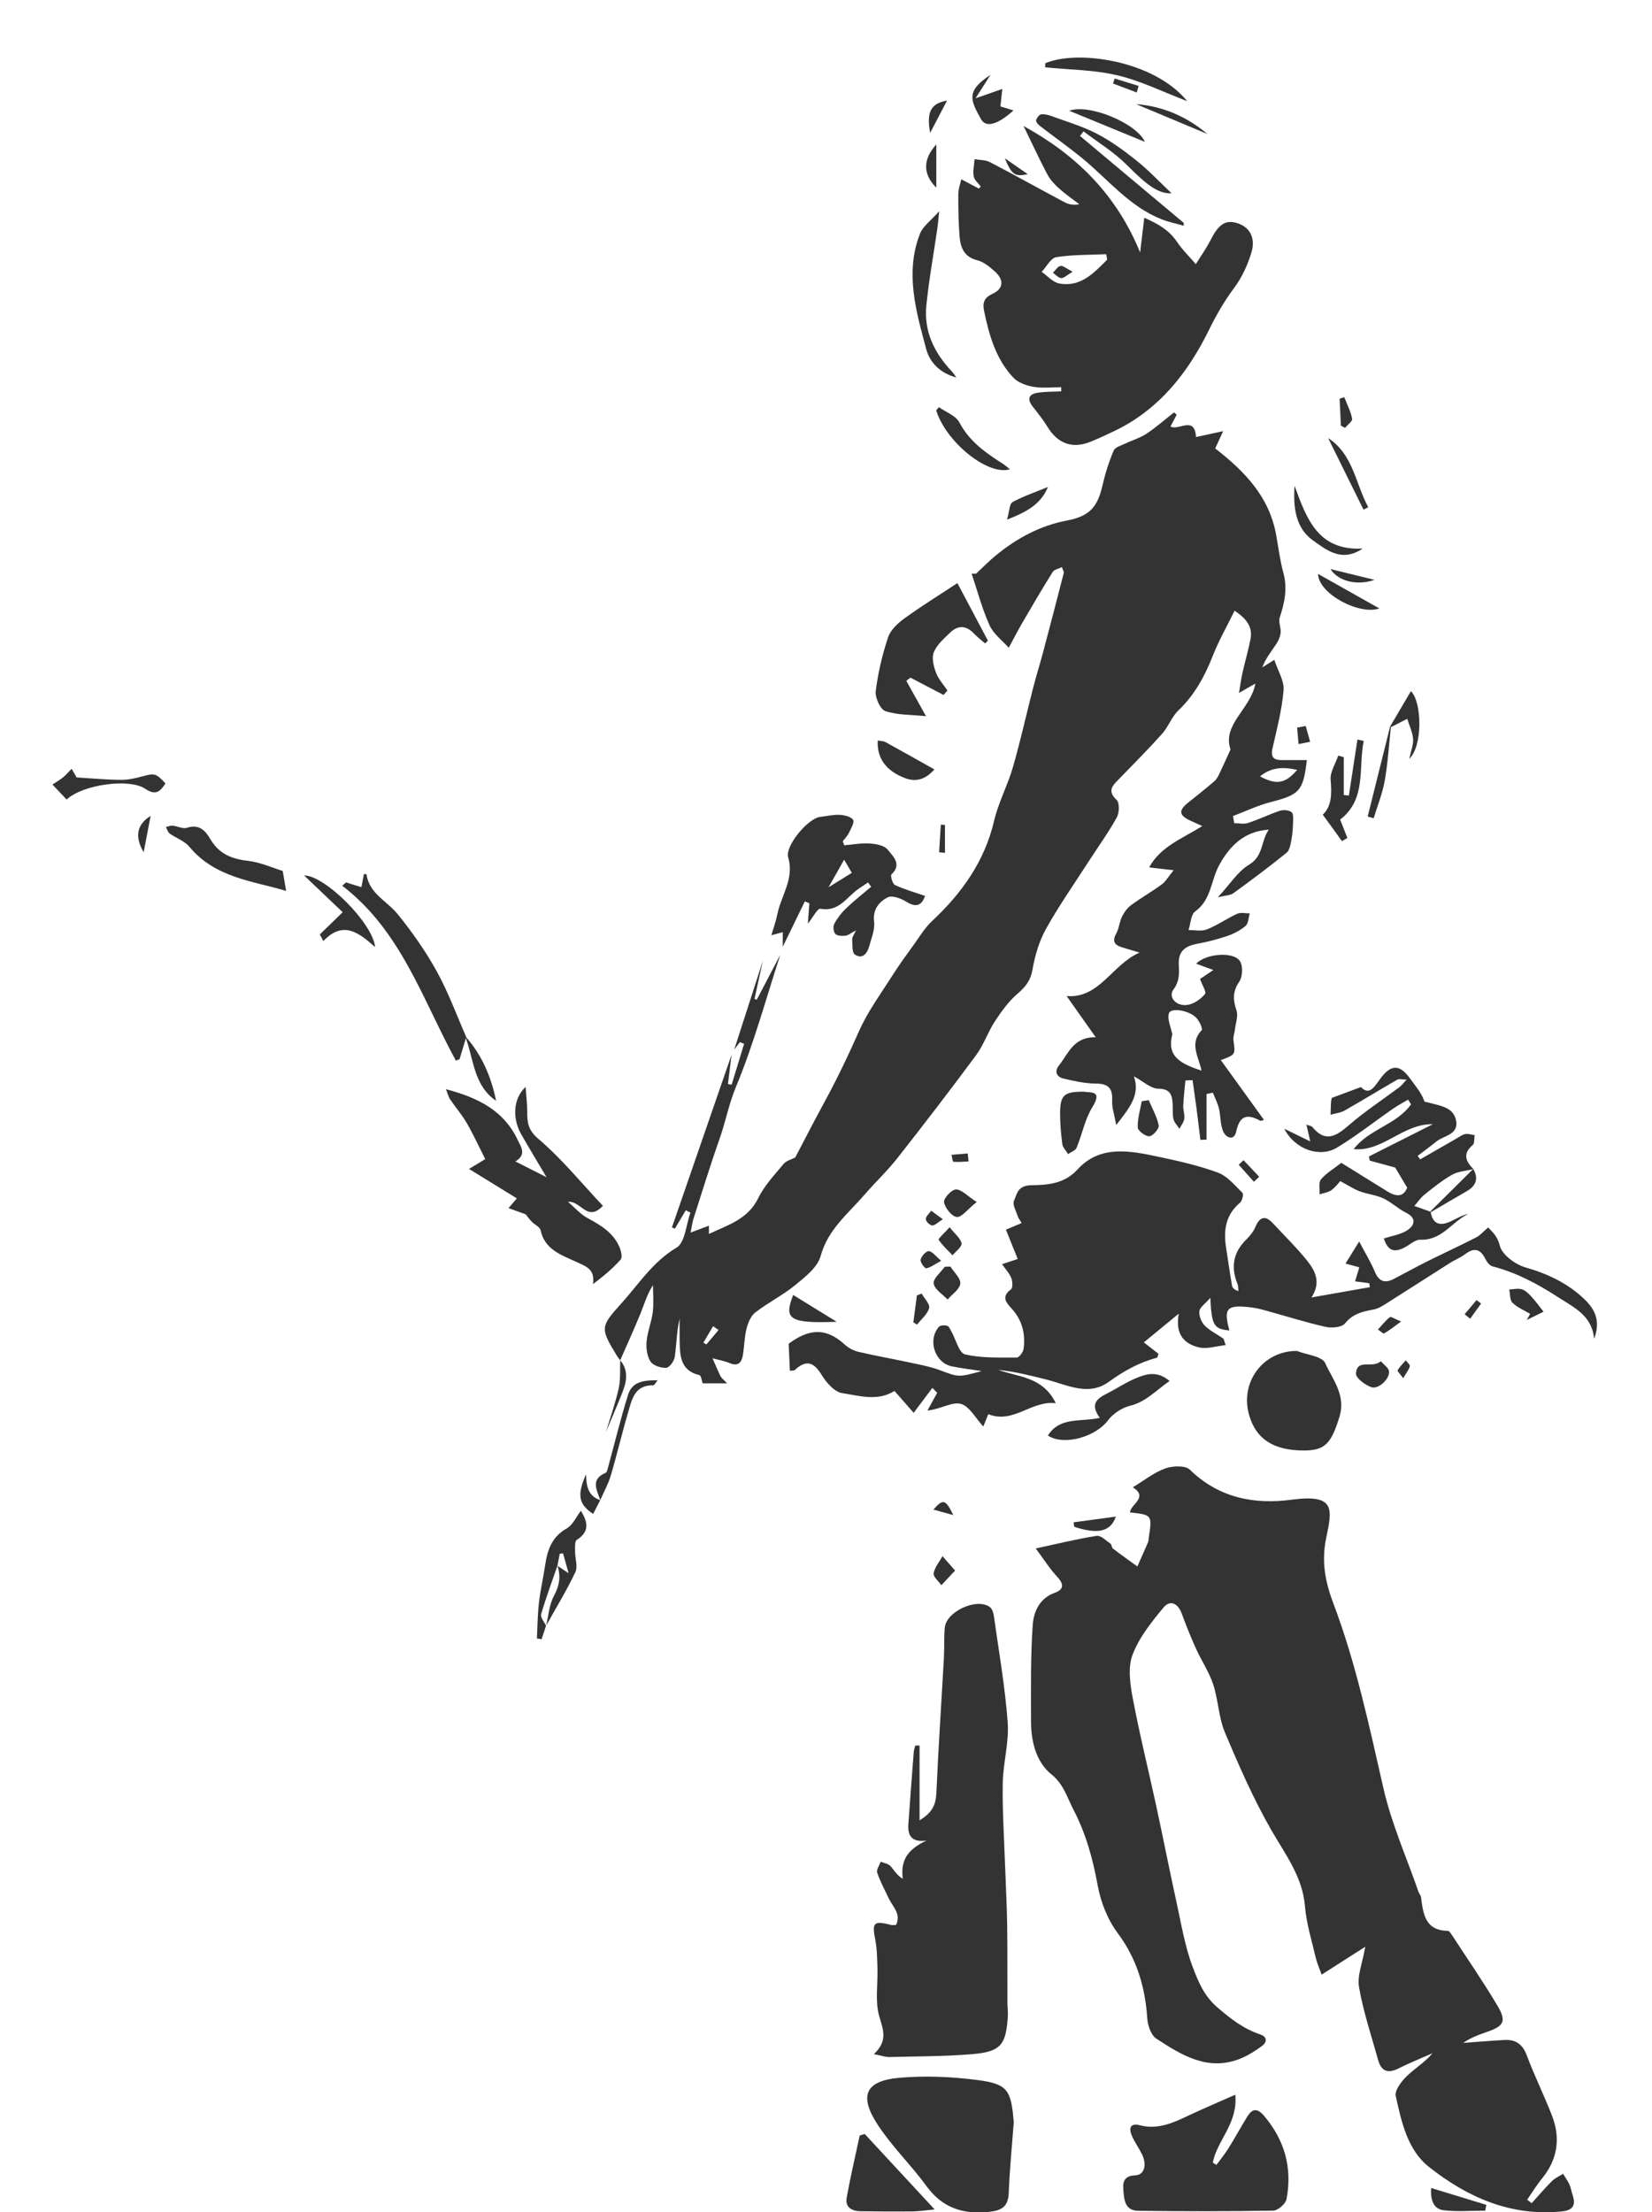 <?xml version="1.0" encoding="utf-8"?>
<!-- Generator: Adobe Illustrator 17.1.0, SVG Export Plug-In . SVG Version: 6.00 Build 0)  -->
<!DOCTYPE svg PUBLIC "-//W3C//DTD SVG 1.1//EN" "http://www.w3.org/Graphics/SVG/1.1/DTD/svg11.dtd">
<svg version="1.1" id="Calque_1" xmlns="http://www.w3.org/2000/svg" xmlns:xlink="http://www.w3.org/1999/xlink" x="0px" y="0px"
	 viewBox="0 0 314.869 421.47" enable-background="new 0 0 314.869 421.47" xml:space="preserve">
<g>
	<g>
		<path fill="#333333" d="M148.73,181.88c-2.75,8.43-5.069,17.041-8.463,25.203c-1.364,3.28-1.973,6.649-3.127,9.911
			c-1.775,5.017-3.333,10.111-4.96,15.18c-0.211,0.658-0.29,1.359-0.555,2.65c1.408-0.527,2.347-0.879,3.492-1.308
			c0,0.458,0,0.866,0,1.571c3.658-1.723,7.432-2.78,9.419-6.852c1.167-2.391,3.105-4.427,4.834-6.508
			c0.506-0.609,1.483-0.827,2.196-1.199c1.801-3.423,3.594-6.936,5.483-10.397c2.437-4.465,4.623-9.033,6.684-13.691
			c1.646-3.72,4.128-7.078,6.323-10.544c1.292-2.039,2.723-3.992,4.137-5.952c1.09-1.511,2.069-3.166,3.411-4.422
			c5.692-5.325,10.046-11.367,11.868-19.139c0.817-3.483,2.58-6.734,3.578-10.188c1.442-4.994,2.559-10.082,3.855-15.12
			c0.58-2.255,1.285-4.478,1.883-6.728c1.345-5.057,2.663-10.122,3.966-15.19c0.055-0.215-0.149-0.498-0.353-1.112
			c-0.655,0.326-1.469,0.457-1.758,0.918c-1.984,3.171-3.876,6.4-5.758,9.634c-0.918,1.578-1.751,3.206-2.623,4.812
			c-1.252-1.418-2.924-2.647-3.665-4.295c-1.416-3.15-2.301-6.538-3.406-9.827c0.281,0.003,0.562,0.007,0.843,0.01
			c1.262-1.171,2.467-2.412,3.798-3.5c3.977-3.251,8.397-5.655,13.495-6.623c4.229-0.803,5.832-2.44,6.798-6.66
			c0.521-2.275,1.23-4.535,2.145-6.677c0.287-0.672,1.5-0.981,2.326-1.381c1.3-0.629,2.738-1.032,3.923-1.823
			c1.834-1.223,3.504-2.692,5.243-4.056c0.17,0.146,0.341,0.292,0.511,0.438c-0.378,0.716-0.756,1.432-1.182,2.239
			c1.544,0.885,4.621-2.164,4.863,2.011c1.657-0.361,3.181-0.692,5.176-1.127c-0.721,1.571-1.217,2.651-1.513,3.297
			c5.769,4.482,10.346,9.311,11.626,16.541c0.425,2.399,0.731,4.835,1.37,7.178c0.81,2.972,0.23,5.699-0.705,8.502
			c-0.28,0.839,0.266,1.92,0.179,2.867c-0.069,0.75-0.41,1.542-0.836,2.178c-0.939,1.402-2.007,2.717-2.665,4.45
			c0.613-0.383,1.226-0.767,2.296-1.435c0.671,2.057,1.91,3.982,1.762,5.794c-0.306,3.737-1.289,7.428-2.119,11.109
			c-0.43,1.905,0.519,2.218,2.032,2.194c1.496-0.024,2.994-0.005,4.522-0.005c-0.669,5.903-1.407,6.596-6.909,8.009
			c-2.453,0.63-4.78,1.755-7.164,2.655c0.079,0.453,0.157,0.906,0.236,1.359c0.887,0,1.847,0.22,2.648-0.043
			c2.061-0.678,4.026-1.649,6.086-2.331c0.656-0.217,1.661-0.124,2.188,0.262c0.378,0.277,0.313,1.279,0.292,1.953
			c-0.036,1.134-0.112,2.281-0.327,3.392c-0.163,0.84-0.329,1.93-0.907,2.397c-3.295,2.66-6.686,5.205-10.117,7.688
			c-0.628,0.455-1.593,0.444-2.973,0.792c2.285-2.466,3.779-4.912,5.956-6.218c2.764-1.658,2.216-4.533,3.743-6.653
			c-4.636,0.249-7.508,3.124-9.491,6.815c-1.541,2.868-1.487,6.572-4.54,8.757c-0.84,0.601-0.866,2.34-1.266,3.557
			c1.18-0.022,2.489,0.275,3.514-0.135c1.999-0.8,3.801-2.081,5.768-2.981c0.667-0.305,1.585-0.062,2.389-0.07
			c-0.246,0.813-0.248,1.912-0.792,2.378c-0.997,0.854-2.257,1.503-3.511,1.933c-1.879,0.645-3.829,1.126-5.784,1.495
			c-2.256,0.426-3.572,1.431-3.445,3.947c0.082,1.619,0.167,3.154-1.005,4.732c-1.101,1.483,0.554,3.321,2.756,2.938
			c1.194-0.208,2.442-1.107,3.244-2.053c0.312-0.367-0.535-1.719-0.942-2.873c0.537-0.362,1.381-0.933,2.529-1.708
			c-1.294-0.477-2.253-0.829-3.278-1.207c1.892-1.926,7.082-2.372,8.341-0.499c0.614,0.913,0.538,2.968-0.104,3.903
			c-1.297,1.891-1.226,3.484-0.543,5.505c0.355,1.05-0.152,2.397-0.293,3.607c-0.081,0.696-0.374,1.409-0.284,2.076
			c0.373,2.752,0.413,2.747-2.411,3.774c2.779,3.849,5.489,7.604,8.219,11.384c-0.225,0.058-0.549,0.258-0.714,0.168
			c-2.418-1.325-3.898-1.055-4.557,2.016c-0.416,1.941-1.962,1.214-2.472,0.077c-0.598-1.333-0.483-2.969-0.835-4.435
			c-0.248-1.033-0.76-2.002-1.154-3c-0.403,0.083-0.806,0.167-1.209,0.25c0,2.899,0,5.799,0,8.698
			c-0.389,0.015-0.779,0.03-1.168,0.045c-0.241-1.964-0.469-3.93-0.726-5.893c-0.24-1.832-0.511-3.66-0.768-5.489
			c-0.454,0.022-0.908,0.043-1.362,0.065c-0.146,1.615-0.344,3.229-0.416,4.847c-0.036,0.804,0.317,1.641,0.205,2.421
			c-0.097,0.677-0.601,1.295-0.926,1.938c-0.397-0.618-0.989-1.191-1.144-1.864c-0.218-0.953-0.079-1.984-0.155-2.976
			c-0.128-1.671-0.475-2.778-2.736-2.796c-1.431-0.012-2.852-1.393-4.651-2.362c1.253,3.524-0.835,6.023-3.363,9.277
			c-0.345-1.93-0.848-3.313-0.779-4.668c0.12-2.381-0.757-3.215-3.138-3.226c-2.046-0.01-4.113-0.485-6.124-0.953
			c-1.305-0.304-1.806-1.317-0.888-2.474c1.801-2.269,2.78-5.506,7.027-5.391c-2.059-2.912-3.779-5.344-5.558-7.86
			c6.238,0.536,8.648-5.986,13.902-8.276c-1.13-0.34-2.261-0.673-3.388-1.022c-1.442-0.445-1.845-1.198-1.041-2.644
			c0.539-0.969,0.602-2.194,1.096-3.198c0.405-0.823,1.01-1.652,1.74-2.189c1.893-1.391,3.949-2.56,5.844-3.948
			c0.736-0.539,1.214-1.43,2.242-2.692c-1.906-0.219-3.159-0.364-4.658-0.536c2.152-3.971,6.23-5.438,10.129-7.878
			c-1.288-0.585-1.759-0.797-2.228-1.012c-2.227-1.019-2.35-1.952-0.479-3.446c1.694-1.352,3.397-2.695,5.035-4.111
			c0.445-0.385,0.725-0.996,0.993-1.546c0.636-1.309,1.22-2.644,2.059-4.482c-1.646-4.765,3.851-7.697,4.738-12.557
			c-0.957,0.548-1.741,0.998-3.124,1.79c0.283-1.662,0.421-2.759,0.664-3.833c0.48-2.115,1.085-4.204,1.515-6.328
			c0.473-2.34-0.661-3.945-3.022-5.498c-1.448,2.955-3.001,5.668-4.134,8.547c-1.549,3.933-3.49,7.504-6.594,10.469
			c-1.269,1.213-1.884,3.086-3.072,4.414c-2.638,2.95-5.439,5.755-8.195,8.597c-1.188,1.225-2.39,2.229-0.481,4.018
			c0.579,0.543,0.518,2.444,0.031,3.327c-1.563,2.831-3.473,5.469-5.23,8.193c-2.784,4.318-5.748,8.536-8.249,13.013
			c-1.321,2.365-2.131,5.134-2.597,7.82c-0.365,2.101-1.358,3.284-2.88,4.595c-1.7,1.464-3.069,3.386-4.313,5.285
			c-1.321,2.017-2.09,4.417-3.514,6.343c-4.889,6.614-9.904,13.139-14.99,19.604c-1.952,2.481-4.27,4.671-6.342,7.063
			c-3.13,3.613-6.956,6.594-8.338,11.664c-0.583,2.137-2.944,3.97-4.839,5.523c-2.366,1.939-5.175,3.332-7.604,5.205
			c-0.862,0.665-1.397,1.99-1.681,3.114c-0.418,1.654-0.409,3.41-0.709,5.101c-0.241,1.357-0.916,2.113-2.495,1.446
			c-1.036-0.438-2.179-0.621-3.274-0.919c0.501,1.138,0.979,2.287,1.517,3.406c0.148,0.309,0.475,0.532,1.25,1.363
			c-1.899,0-3.268,0-4.636,0c-0.201-0.54-0.308-1.484-0.619-1.557c-3.68-0.862-3.729-3.726-3.78-6.605
			c-0.025-1.388-0.004-2.776-0.004-4.165c-0.572,2.488-0.587,4.916-0.926,7.299c-0.113,0.794-1.029,2.043-1.629,2.073
			c-1.01,0.05-2.491-0.426-2.989-1.192c-0.665-1.023-0.866-2.559-0.751-3.829c0.169-1.874,0.94-3.69,1.174-5.565
			c0.211-1.695,0.045-3.437,0.045-5.158c-1.145,1.748-1.631,3.557-2.332,5.278c-1.237,3.039-2.605,6.025-3.918,9.033
			c-0.213-0.292-0.449-0.571-0.637-0.879c-3.151-5.19-3.203-5.479,0.808-9.902c3.353-3.698,6.007-7.981,10.576-10.685
			c1.625-0.962,1.803-4.368,2.642-6.659c-0.295-0.152-0.591-0.304-0.886-0.457c-0.693,1.168-1.386,2.336-2.079,3.503
			c-0.188-0.077-0.376-0.154-0.564-0.231c3.786-10.958,7.572-21.916,11.358-32.874c-0.226,1.852-0.452,3.705-0.678,5.557
			c0.233,0.041,0.466,0.081,0.699,0.122c0.794-2.6,1.588-5.2,2.383-7.8c-0.27-0.1-0.539-0.201-0.809-0.301
			c-0.359,0.468-0.718,0.937-1.078,1.405c1.82-5.643,3.64-11.286,5.46-16.928c-0.534,2.433-1.068,4.866-1.602,7.299
			c0.146,0.041,0.292,0.083,0.439,0.124C145.739,187.593,147.235,184.737,148.73,181.88z M229.007,203.964
			c-0.521-2.6-2.397-5.159,0.039-7.704c0.236-0.247-0.422-1.665-0.963-2.276c-1.315-1.486-4.931-2.099-5.288-0.933
			c-0.354,1.156,0.385,2.646,0.644,3.99C222.575,200.539,223.841,202.365,229.007,203.964z M247.236,146.672
			c-2.782-0.619-4.946-0.482-7.082,1.238C243.264,149.585,244.987,149.323,247.236,146.672z M134.061,255.811
			c0.193,0.107,0.386,0.215,0.579,0.322c0.773-0.916,1.545-1.833,2.318-2.749c-0.348-0.241-0.696-0.482-1.044-0.723
			C135.296,253.711,134.679,254.761,134.061,255.811z"/>
		<path fill="#333333" d="M197.413,295.004c4.234-0.91,7.894-1.817,11.605-2.399c0.786-0.123,1.785,0.899,2.628,1.477
			c0.256,0.176,0.228,0.751,0.481,0.946c1.526,1.169,3.096,2.281,4.651,3.412c0.687-1.552,1.383-3.1,2.051-4.66
			c0.103-0.241,0.081-0.535,0.121-0.804c0.654-4.371,0.654-4.371-3.578-4.838c0.137-1.608,3.578-2.839,0.544-4.783
			c2.101-1.272,3.991-2.797,6.15-3.586c1.405-0.514,3.847-0.618,4.718,0.23c5.518,5.372,12.242,6.672,19.356,5.723
			c8.383-1.118,7.814,1.686,6.63,7.298c-0.934,4.427-0.196,8.327,1.35,12.409c4.337,11.449,6.842,23.395,9.568,35.303
			c1.542,6.734,4.41,13.164,6.69,19.727c0.118,0.339,0.417,0.637,0.463,0.977c0.424,3.159,0.752,6.357,5.103,6.417
			c0.256,0.003,0.556,0.449,0.75,0.745c2.918,4.472,5.951,8.876,8.684,13.459c1.822,3.055,1.296,3.944-2.093,5.101
			c-1.514,0.517-3.01,1.089-4.406,2.047c2.623-0.189,5.244-0.412,7.869-0.557c2.151-0.118,3.463,0.809,4.262,2.952
			c1.453,3.894,3.324,7.631,4.815,11.512c1.651,4.298,1.033,8.327-1.941,11.957c-1.03,1.257-1.877,2.663-2.808,4.002
			c0.286,0.224,0.572,0.448,0.858,0.672c1.283-1.412,2.519-2.871,3.869-4.215c0.584-0.582,1.403-0.928,2.115-1.382
			c0.407,0.666,0.881,1.301,1.2,2.007c0.295,0.654,0.399,1.391,0.629,2.077c0.649,1.932,0.02,2.868-2.062,3.08
			c-9.729,0.99-18.014-2.696-25.326-8.476c-4.096-3.237-5.242-8.571-6.327-13.51c-0.236-1.076,1.071-2.785,2.085-3.774
			c1.528-1.491,3.423-2.604,4.919-4.375c-2.156,0.953-4.353,1.824-6.456,2.883c-2.008,1.01-3.302,0.6-3.905-1.579
			c-1.279-4.614-2.83-9.185-3.642-13.882c-0.385-2.228,0.674-4.705,1.188-7.711c-2.74,1.749-5.35,3.415-8.325,5.314
			c-0.444-1.256-0.884-2.21-1.115-3.212c-0.751-3.25-1.779-6.488-2.051-9.784c-0.473-5.731-3.798-9.957-6.489-14.664
			c-3.382-5.917-6.141-12.219-8.786-18.515c-1.193-2.84-1.243-6.141-2.215-9.1c-0.775-2.36-2.225-4.49-3.259-6.775
			c-1.002-2.215-1.921-4.472-2.753-6.756c-0.71-1.949-2.218-2.634-3.442-1.161c-2.305,2.775-4.691,5.745-5.935,9.052
			c-0.917,2.437-0.447,5.608,0.065,8.328c1.289,6.843,2.981,13.608,4.454,20.417c1.318,6.087,2.514,12.201,3.851,18.284
			c0.926,4.211,1.613,8.538,3.145,12.53c1.019,2.653,2.055,5.333,4.648,7.579c2.583,2.237,5.013,4.105,8.197,5.175
			c1.361,0.457,1.325,1.474,0.272,2.233c-1.238,0.893-2.556,1.747-3.96,2.325c-6.223,2.561-11.259-0.585-16.127-3.761
			c-1.004-0.655-1.638-2.492-1.726-3.831c-0.396-5.992-1.985-11.38-5.67-16.322c-1.921-2.576-3.223-5.932-3.799-9.118
			c-0.915-5.062-2.26-9.855-4.635-14.42c-1.217-2.339-1.808-4.749-4.172-6.663c-2.903-2.349-3.877-6.231-3.882-10.051
			c-0.008-6.123-0.1-12.263,0.321-18.363c0.173-2.504,1.23-5.11,4.193-6.168c1.736-0.62,1.813-1.628,0.48-3.05
			C200.066,298.865,198.931,297.039,197.413,295.004z"/>
		<path fill="#333333" d="M303.841,255.051c-0.428-4.43-3.73-5.881-6.931-7.954c-3.941-2.551-7.903-4.654-12.419-5.828
			c-0.556-0.144-1.097-0.853-1.385-1.431c-0.962-1.932-2.156-2.192-3.868-0.887c-0.853,0.65-1.897,1.041-2.81,1.619
			c-3.943,2.497-7.859,5.035-11.809,7.52c-0.899,0.566-1.851,1.227-2.857,1.406c-2.09,0.372-3.922,0.802-5.415,2.643
			c-0.609,0.751-2.529,0.911-3.697,0.648c-3.788-0.852-7.502-2.036-11.251-3.067c-0.958-0.264-1.932-0.517-2.915-0.636
			c-4.687-0.565-5.324,0.124-4.161,4.393c-2.957-0.295-3.384-0.916-3.639-6.22c-1.038,1.203-2.029,1.839-2.092,2.556
			c-0.079,0.891,0.378,2.081,1.02,2.727c0.998,1.004,2.352,1.65,3.54,2.471c0.118,0.082,0.126,0.322,0.457,1.252
			c-1.804,0.19-3.539,0.791-5.055,0.442c-2.755-0.635-4.62-2.403-3.884-6.431c-2.61,2.145-4.583,3.767-6.659,5.473
			c1.1,0.857,1.982,1.544,2.802,2.182c-0.172,0.434-0.205,0.719-0.306,0.745c-3.389,0.885-6.326,2.534-9.184,4.597
			c-3.887,2.807-7.919,0.551-11.848-0.436c-3.02-0.758-6.036-1.535-9.205-1.853c3.878,1.399,8.49,1.285,10.965,6.354
			c-4.745-0.557-8.032,4.002-12.868,2.091c-0.34,0.838-0.681,1.68-0.951,2.347c-1.473-1.577-2.652-3.899-4.317-4.325
			c-1.667-0.427-3.819,1.04-6.328,1.279c0.62-1.127,1.24-2.253,1.86-3.38c-0.309-0.309-0.617-0.618-0.926-0.927
			c-1.104,1.472-2.208,2.944-3.559,4.745c-1.168-1.331-2.381-2.713-3.659-4.17c-3.214,2.035-6.692,0.91-9.961,0.418
			c-1.471-0.221-3.032-2.007-3.918-3.468c-1.511-2.489-2.97-2.93-5.116-0.939c-0.156,0.144-0.498,0.087-0.942,0.151
			c-0.072-1.633-0.141-3.186-0.229-5.163c3.702-2.708,6.937-3.254,10.635,0.125c0.71,0.649,1.665,1.189,2.594,1.409
			c3.191,0.754,6.427,1.314,9.633,2.008c2.011,0.435,4.065,0.798,5.98,1.514c3.488,1.304,3.451,1.403,7.947,0.156
			c-2.315-0.358-4.042-0.54-5.731-0.904c-3.222-0.695-4.624-5.034-2.419-7.526c0.274-0.31,1.092-0.327,1.579-0.193
			c0.332,0.092,0.558,0.665,0.778,1.054c0.866,1.524,1.46,4.116,2.611,4.389c3.163,0.75,6.557,0.597,9.86,0.613
			c0.45,0.002,1.22-1.023,1.305-1.646c0.383-2.805-0.232-5.401-2.173-7.576c-1.063-1.191-2.218-2.299-0.227-3.78
			c0.369-0.275,0.312-1.502,0.063-2.137c-0.349-0.889-1.062-1.635-1.765-2.654c0.986-0.327,1.782-0.592,2.987-0.992
			c-0.765-1.895-1.48-3.666-2.254-5.583c1.029-0.434,1.91-0.805,2.992-1.262c-0.291-0.513-0.613-0.917-0.763-1.378
			c-0.312-0.958-1.01-2.162-0.687-2.874c0.591-1.303,0.667-2.912,3.34-2.953c2.9-0.045,6.217-0.2,8.76-2.994
			c4.316-4.74,10.022-3.578,15.455-2.425c3.82,0.811,7.67,1.672,11.317,3.022c1.799,0.666,3.227,2.431,4.674,3.851
			c0.246,0.241-0.042,1.516-0.459,1.865c-2.773,2.324-3.184,5.299-2.661,8.605c0.382,2.411,0.711,4.83,1.138,7.233
			c0.075,0.424,0.515,0.784,1.211,1.014c-0.057-0.464-0.017-0.966-0.186-1.385c-1.283-3.191-0.827-5.986,1.684-8.436
			c0.695-0.679,1.349-1.5,1.728-2.382c0.85-1.977,1.877-2.304,3.379-0.685c2.149,2.316,4.427,4.53,6.406,6.983
			c1.551,1.923,2.838,4.132,0.916,7.115c3.708-0.653,7.416-1.306,11.124-1.96c-0.037-0.252-0.074-0.504-0.111-0.755
			c-0.902-0.118-1.805-0.236-2.707-0.353c0.267-0.88,0.535-1.76,0.811-2.67c-0.654-0.179-1.399-0.383-2.629-0.719
			c0.82-1.324,1.481-2.391,2.602-4.2c1.237,2.352,2.256,4.001,2.99,5.768c0.783,1.883,1.932,2.236,3.628,1.354
			c2.082-1.084,4.134-2.227,6.234-3.275c3.138-1.566,6.326-3.033,9.449-4.629c0.772-0.395,1.372-1.125,2.281-1.897
			c0.651,0.731,1.729,1.495,2.221,3.473c0.428,1.722,2.938,3.579,4.883,4.138c4.247,1.219,7.968,2.96,11.205,6.021
			C304.253,249.655,305.006,251.943,303.841,255.051z"/>
		<path fill="#333333" d="M186.928,35.536c-0.469-0.641-1.222-1.234-1.341-1.935c-0.179-1.052,0.087-2.18,0.164-3.275
			c0.985,0.178,2.089,0.128,2.937,0.57c4.786,2.495,9.501,5.128,14.267,7.662c0.761,0.405,1.663,0.545,2.76,0.356
			c-1.278-0.982-2.618-1.895-3.812-2.97c-0.866-0.779-1.726-1.674-2.263-2.689c-1.566-2.958-2.969-6.002-4.548-9.243
			c9.843,5.402,17.6,12.823,22.214,24.079c0.294-2.452,0.516-4.296,0.793-6.606c2.597,1.142,4.725,2.341,6.254,4.616
			c1.022,1.52,2.37,2.82,3.573,4.219c0.963-1.56,2.038-3.063,2.866-4.692c1.51-2.972,2.877-3.854,5.183-3.065
			c2.21,0.757,3.379,2.752,2.551,5.52c-0.707,2.364-1.797,4.747-3.262,6.717c-1.88,2.528-3.393,5.109-4.792,7.969
			c-4.028,8.233-9.585,15.34-18.204,19.407c-1.474,0.696-2.949,1.4-4.463,2.002c-3.433,1.365-6.192,0.339-8.126-2.816
			c-0.835-1.363-1.845-2.623-2.833-3.885c-1.124-1.436-0.806-2.387,0.951-2.655c1.469-0.224,2.977-0.19,4.468-0.27
			c0.001-0.26,0.001-0.521,0.002-0.781c-1.76,0-3.558,0.223-5.267-0.071c-1.358-0.234-2.941-0.784-3.845-1.741
			c-3.331-3.527-4.624-8.059-5.584-12.692c-0.309-1.492-0.075-2.518,1.544-3.253c2.138-0.971,2.313-2.643,0.546-4.248
			c-0.99-0.899-2.15-1.87-3.39-2.181c-2.666-0.667-3.243-2.597-3.404-4.805c-0.191-2.617-0.229-5.249-0.213-7.874
			c0.005-0.918,0.366-1.833,0.564-2.75c0.739,0.391,1.479,0.782,2.218,1.173c0.377,0.2,0.754,0.4,1.13,0.6
			C186.685,35.798,186.807,35.667,186.928,35.536z M211.027,49.47c-0.06-0.346-0.121-0.692-0.181-1.039
			c-3.183,0.146-6.402,0.065-9.528,0.567c-1.047,0.168-1.856,1.823-2.774,2.798c1.107,0.765,2.13,1.989,3.337,2.211
			C205.985,54.762,208.494,52.001,211.027,49.47z"/>
		<path fill="#333333" d="M166.56,391.343c2.749-2.576,1.742-4.693,1.016-7.242c-0.812-2.851-0.239-6.087-0.337-9.154
			c-0.057-1.796-0.07-3.622-0.412-5.375c-0.648-3.318-0.324-3.692,3.013-2.844c0.249,0.063,0.527,0.008,0.941,0.008
			c1.034-2.122-0.65-3.489-1.4-5.09c-0.758-1.617-1.627-3.197-2.19-4.88c-0.187-0.558,0.425-1.382,0.671-2.085
			c0.626,0.262,1.417,0.368,1.84,0.819c0.705,0.753,1.173,1.727,2.375,2.449c-0.567-3.986,1.457-5.853,4.519-7.295
			c-2.751,0.389-3.621-0.863-3.465-3.085c0.32-4.586,0.67-9.169,1.026-13.752c0.033-0.426,0.192-0.842,0.293-1.263
			c0.272,0.001,0.545,0.003,0.817,0.004c0,4.573,0,9.146,0,14.241c2.61-1.562,3.117-3.184,3.211-5.327
			c0.374-8.574,0.956-17.138,1.434-25.707c0.106-1.895-0.017-3.807,0.168-5.692c0.301-3.063,6.049-5.7,8.547-3.934
			c0.432,0.306,0.704,1.039,0.785,1.612c0.953,6.802,2.153,13.588,2.653,20.426c0.278,3.806-0.879,7.696-0.943,11.555
			c-0.085,5.118,0.258,10.244,0.431,15.366c0.128,3.784,0.347,7.567,0.406,11.352c0.078,5.052,0.034,10.106,0.053,15.159
			c0.003,0.813,0.126,1.63,0.08,2.438c-0.317,5.566-1.355,6.865-6.899,7.312c-5.219,0.421-10.474,0.408-15.714,0.539
			C168.801,391.917,168.117,391.651,166.56,391.343z"/>
		<path fill="#333333" d="M193.222,404.323c-0.333,4.475-0.781,8.946-0.955,13.427c-0.105,2.711-1.375,3.415-3.898,3.659
			c-4.916,0.477-8.769-0.801-11.781-4.923c-2.922-3.998-6.548-7.506-9.259-11.628c-3.694-5.616-2.401-8.454,4.159-9.014
			c4.906-0.418,9.949-0.198,14.84,0.438C192.093,397.032,192.721,398.21,193.222,404.323z"/>
		<path fill="#333333" d="M235.449,399.07c0.513,5.493-3.48,8.704-4.29,12.931c0.229,0.152,0.458,0.303,0.687,0.455
			c0.776-1.063,1.618-2.085,2.313-3.199c1.243-1.99,2.367-4.054,3.599-6.051c0.957-1.551,1.924-1.565,3.159-0.117
			c3.958,4.641,5.424,9.961,4.291,15.892c-0.169,0.886-1.635,2.158-2.52,2.174c-8.584,0.155-17.174,0.14-25.76,0.033
			c-2.635-0.033-2.69-2.27-2.825-4.175c-0.11-1.543,0.352-2.507,2.27-2.572c1.73-0.058,2.284-2.007,1.286-4.021
			c-0.6-1.211-1.413-2.323-1.943-3.559c-0.603-1.407-0.294-2.439,1.536-1.965c3.436,0.89,6.364-0.471,9.331-1.872
			C229.326,401.73,232.123,400.547,235.449,399.07z"/>
		<path fill="#333333" d="M272.69,230.949c0.43,2.368,1.873,2.645,3.779,1.757c1.117-0.52,2.169-1.181,3.422-1.456
			c-3.148,1.476-5.044,5.115-9.202,4.937c-0.93-0.04-1.908,0.9-2.853,1.41c-2.162,1.168-3.297,0.675-4.084-1.646
			c1.536-0.513,3.256-0.739,4.538-1.611c1.337-0.909,1.756-2.279-0.318-3.307c-1.518-0.753-2.791-2.009-4.321-2.728
			c-1.393-0.655-3.02-0.791-4.477-1.337c-1.158-0.434-2.213-1.14-3.731-1.948c-0.226,0.242-0.847,1.117-1.669,1.715
			c-0.623,0.453-1.502,0.553-2.268,0.809c0.064-0.971-0.234-2.243,0.27-2.85c0.989-1.193,2.423-2.017,3.874-3.15
			c2.807,1.739,5.79,3.589,8.774,5.434c1.624,1.004,3.035,1.172,3.785-0.701c-0.708-1.192-1.303-2.193-2.281-3.839
			c-1.071-0.29-2.967-0.805-4.863-1.319c-0.048-0.267-0.097-0.535-0.145-0.802c3.942-1.986,7.885-3.972,12.186-6.14
			c-5.779-0.094-9.47,5.265-15.103,4.756c2.915-3.829,8.218-4.652,10.941-8.55c-0.188-0.295-0.375-0.59-0.563-0.886
			c-0.967,0.578-1.972,1.103-2.896,1.744c-3.552,2.465-6.96,5.165-10.651,7.397c-3.291,1.989-8.025,0.368-10.05-3.596
			c1.51,0.736,3.019,1.473,4.948,2.414c-0.277-1.215-0.473-2.074-0.729-3.195c0.534,0.206,0.949,0.235,1.131,0.456
			c2.477,3.009,4.516,1.765,6.925-0.32c3.054-2.645,6.464-4.876,9.705-7.308c0.396-0.297,0.693-0.727,1.33-1.412
			c-0.895,0-1.453-0.172-1.798,0.027c-3.358,1.934-6.659,3.969-10.029,5.881c-0.783,0.444-1.767,0.532-2.659,0.784
			c0.028-0.839,0.026-1.681,0.097-2.517c0.037-0.436,0.201-0.861,0.159-0.692c1.962-0.732,3.529-1.316,5.527-2.06
			c1.627,1.72,2.602-0.102,3.715-1.618c2.034-2.771,3.723-2.721,5.677,0.028c0.969,1.363,2.109,2.603,2.739,4.384
			c0.334,0.076,0.67,0.14,1,0.229c2.074,0.559,4.553,0.85,5.013,3.403c0.481,2.67-2.337,2.796-3.779,3.962
			c-1.164,0.941-2.373,1.827-3.563,2.737c0.166,0.216,0.332,0.431,0.498,0.647c2.305-1.323,4.608-2.648,6.916-3.965
			c0.547-0.312,1.085-0.735,1.676-0.848c0.564-0.107,1.192,0.125,1.792,0.208c-0.116,0.646,0,1.566-0.387,1.892
			c-1.945,1.641-1.324,3.078,0.119,4.556l-0.07,0.043c-1.327,0.326-2.8,0.392-3.947,1.037c-1.869,1.05-3.565,2.428-5.253,3.771
			c-0.757,0.602-1.316,1.452-1.965,2.189c1.006,0.359,2.012,0.717,3.018,1.076L272.69,230.949z"/>
		<path fill="#333333" d="M114.912,229.731c-2.992,3.15-4.116-0.96-6.651-0.769c1.236,1.055,2.339,2.357,3.738,3.11
			c2.514,1.354,4.886,2.772,6.063,5.5c0.313,0.724,0.608,1.971,0.242,2.384c-1.512,1.706-3.281,3.185-5.283,4.687
			c0.403-2.846-1.221-3.326-3.213-4.25c-2.702-1.254-6.004-2.295-6.772-6.02c-0.127-0.615-1.113-1.034-1.653-1.59
			c-0.46-0.473-0.85-1.015-1.205-1.446c-1.032-0.371-2.141-0.77-3.25-1.169c0.406-0.477,0.813-0.953,1.583-1.857
			c-2.818-1.734-5.781-3.558-9.116-5.61c0.986-0.598,2.185-1.326,3.087-1.873c-1.118-2.208-2.211-4.599-3.515-6.867
			c-0.911-1.583-2.139-2.981-3.166-4.502c-0.326-0.483-0.461-1.096-0.803-1.945c6.175,1.612,11.055,4.107,13.661,9.644
			c0.612,1.3,1.789,2.78-0.428,4.115c2.125,1.075,4.03,2.039,5.94,3.005c-1.657-2.801-3.305-5.497-4.864-8.244
			c-1.673-2.947-1.512-6.768,0.869-8.953c0.134,1.886,0.322,3.293,0.313,4.7c-0.013,2.057,0.137,3.507,2.133,5.202
			C107.059,220.751,110.787,225.354,114.912,229.731z"/>
		<path fill="#333333" d="M147.021,178.18c0.385-1.327,0.86-2.636,1.137-3.986c0.738-3.601,3.277-6.821,2.069-10.852
			c-0.638-2.128,3.727-7.433,6.107-7.712c1.243-0.146,2.493-0.445,3.726-0.385c0.898,0.044,2.109,0.326,2.544,0.948
			c0.304,0.434-0.399,1.655-0.785,2.461c-0.283,0.591-0.78,1.08-1.182,1.614c0.09,0.258,0.179,0.517,0.269,0.775
			c1.622-0.135,3.257-0.454,4.863-0.345c1.198,0.081,2.801,0.37,3.434,1.182c0.952,1.223,2.792,2.748,0.708,4.711
			c-0.237,0.223,0.199,1.799,0.665,2.018c1.78,0.835,3.7,1.371,5.743,2.079c-0.553,1.485-1.395,2.474-3.59,1.095
			c-1.009-0.633-2.726-1.26-3.554-0.82c-1.603,0.852-2.859,2.263-2.576,4.627c0.181,1.512-0.507,3.156-0.937,4.705
			c-0.376,1.356-1.284,2.518-2.718,1.568c-0.576-0.382-0.454-1.911-0.518-2.926c-0.024-0.387,0.322-0.797,0.719-1.691
			c-0.958,0.513-1.448,0.953-1.983,1.016c-0.649,0.077-1.568,0.058-1.94-0.33c-0.368-0.384-0.476-1.429-0.212-1.923
			c0.577-1.077,1.361-2.095,2.247-2.943c1.521-1.454,3.185-2.759,4.789-4.127c-0.201-0.271-0.402-0.542-0.603-0.813
			c-0.566,0.379-1.129,0.762-1.698,1.137c-2.307,1.521-3.764,4.533-7.372,3.867c-0.556-0.103-1.463,1.693-2.394,2.842
			c0.101-1.39,0.191-2.635,0.281-3.879c-0.285-0.122-0.569-0.245-0.854-0.367c-1.403,2.882-2.807,5.763-4.21,8.644
			c0-0.846,0-1.692,0-2.779C148.205,177.859,147.613,178.019,147.021,178.18z M162.358,166.286c-0.56-0.953-1.03-1.754-1.467-2.498
			c-1.049,1.855-1.873,3.312-2.971,5.252C159.775,167.889,161.118,167.056,162.358,166.286z"/>
		<path fill="#333333" d="M247.199,257.379c1.865,0.74,4.792,1.002,5.382,2.315c1.407,3.13,3.964,6.106,2.742,10.139
			c-1.567,5.174-2.778,6.522-6.838,6.51c-5.769-0.018-9.083-2.165-10.401-6.739C236.266,263.292,240.805,257.313,247.199,257.379z"
			/>
		<path fill="#333333" d="M179.84,132.402c-2.101-1.098-4.203-2.196-6.304-3.294c-0.267,0.199-0.534,0.398-0.8,0.596
			c1.19,2.134,2.38,4.268,3.759,6.741c-2.854-0.294-5.448-0.193-7.746-0.971c-0.975-0.33-1.989-2.584-1.835-3.82
			c0.431-3.464,1.25-6.923,2.354-10.238c0.468-1.406,1.854-2.687,3.124-3.609c3.161-2.294,6.495-4.35,10.089-6.718
			c1.789,3.377,3.801,7.176,5.814,10.974c-0.179,0.174-0.358,0.347-0.537,0.521c-0.729-0.639-1.509-1.23-2.175-1.928
			c-1.485-1.557-3.032-1.547-4.501-0.123c-1.163,1.128-2.511,2.29-3.096,3.716c-0.442,1.079-0.041,2.685,0.409,3.898
			c0.458,1.234,1.435,2.275,2.185,3.401C180.333,131.832,180.086,132.117,179.84,132.402z"/>
		<path fill="#333333" d="M88.794,197.784c-0.399,1.332-0.798,2.664-1.196,3.997c-0.236,0.096-0.473,0.193-0.709,0.289
			c-6.362-11.663-10.467-24.78-21.664-33.325c0.24-0.209,0.479-0.418,0.719-0.627c0.901,0.277,1.803,0.553,2.943,0.903
			c0.163-0.864,0.318-1.681,0.472-2.498c0.17,0.015,0.485,0.009,0.49,0.047c0.527,3.687,3.907,5.083,5.93,7.572
			c2.778,3.419,5.35,7.082,7.475,10.935c2.217,4.02,3.8,8.389,5.659,12.606L88.794,197.784z"/>
		<path fill="#333333" d="M164.814,406.557c4.268,4.605,8.537,9.209,13.331,14.382c-1.929,0.174-3.125,0.364-4.324,0.375
			c-3.257,0.03-6.515,0.002-9.772-0.038c-1.677-0.021-3.004-0.718-2.67-2.586c0.709-3.971,1.642-7.902,2.483-11.85
			C164.18,406.745,164.497,406.651,164.814,406.557z"/>
		<path fill="#333333" d="M225.606,43.006c-1.41-0.404-2.864-0.695-4.221-1.233c-6.084-2.409-10.116-7.504-14.981-11.518
			c-2.675-2.207-5.525-4.2-8.271-6.322c-0.317-0.245-0.727-0.77-0.649-1.035c0.131-0.447,0.585-1.068,0.963-1.113
			c0.672-0.081,1.422,0.125,2.081,0.368c2.886,1.063,5.881,1.936,8.589,3.352c2.684,1.403,5.185,3.232,7.557,5.136
			c2.306,1.851,4.347,4.032,6.631,6.189c-2.568,0.122-4.772-1.638-8.568-5.438c-2.428-2.431-5.457-4.262-8.216-6.363
			c-0.224,0.291-0.449,0.581-0.673,0.872c6.591,5.521,13.182,11.043,19.773,16.564C225.616,42.646,225.611,42.826,225.606,43.006z"
			/>
		<path fill="#333333" d="M199.73,273.492c2.306-3.665,6.278-2.512,9.892-3.377c-1.888-2.562-0.579-3.653,1.295-4.592
			c1.936-0.97,3.752-2.211,5.748-3.02c1.875-0.76,3.933-1.372,6.253,0.599c-2.568,1.76-4.427,3.942-7.51,4.714
			c-1.558,0.39-3.259,1.482-4.211,2.765C208.839,273.759,202.745,275.505,199.73,273.492z"/>
		<path fill="#333333" d="M53.888,165.932c0.271,1.596,0.447,2.629,0.646,3.8c-6.337-1.905-13.52-2.475-18.445-8.414
			c-0.928-1.119-2.543-1.653-3.778-2.544c-0.344-0.248-0.463-0.809-0.685-1.227c0.44-0.087,0.891-0.28,1.318-0.237
			c0.908,0.09,1.92,0.654,2.682,0.401c2.302-0.766,3.511,0.516,4.457,2.141c1.623,2.788,4.027,3.789,7.144,4.146
			C49.677,164.278,52.033,165.367,53.888,165.932z"/>
		<path fill="#333333" d="M104.069,309.741c-0.281,0.853-0.561,1.705-0.842,2.558c-0.298-0.05-0.596-0.101-0.894-0.151
			c0.12-2.275,0.129-4.562,0.389-6.821c0.279-2.417,0.838-4.801,1.195-7.211c0.427-2.878,1.289-5.342,4.097-6.928
			c1.168-0.66,1.825-2.225,2.708-3.37c1.089,1.87,1.945,3.819-0.793,5.557c-0.41,0.26-0.318,1.434-0.322,2.185
			c-0.007,1.332,0.562,2.889,0.056,3.956c-1.656,3.496-3.688,6.814-5.575,10.201c0.46-1.889,0.574-3.965,1.468-5.619
			c1.058-1.956,1.366-3.744,0.704-5.784c0.55,0.366,1.099,0.732,2.112,1.407c-0.448-1.605-0.753-2.696-1.058-3.787
			c-0.21,0.026-0.421,0.052-0.631,0.078c-0.145,0.761-0.291,1.522-0.436,2.284c-1.061,3.073-2.204,6.122-3.109,9.24
			C102.965,308.132,103.734,308.999,104.069,309.741z"/>
		<path fill="#333333" d="M182.278,71.911c-2.986-0.778-5.03-2.735-5.755-5.443c-1.926-7.189-4.058-14.48-1.194-21.9
			c0.572-1.482,2.148-2.576,3.679-4.328c-0.146,1.379-0.219,2.35-0.357,3.311c-0.705,4.896-1.604,9.772-2.093,14.689
			c-0.485,4.879,1.512,8.985,4.834,12.492C181.727,71.086,181.984,71.516,182.278,71.911z"/>
		<path fill="#333333" d="M206.503,207.984c1.395,0.236,3.701-0.285,1.71,2.929c-1.436,2.317-1.951,5.193-3.018,7.761
			c-0.22,0.531-1.062,0.803-1.617,1.195c-0.384-0.637-1.015-1.24-1.106-1.917c-0.264-1.953-0.426-3.936-0.417-5.907
			C202.07,208.638,202.819,207.971,206.503,207.984z"/>
		<path fill="#333333" d="M199.221,12.058c5.988-2.629,20.712-0.603,27.057,7.216c-4.573-1.743-8.804-3.859-13.285-4.921
			c-4.466-1.059-9.182-1.061-13.788-1.527C199.211,12.57,199.216,12.314,199.221,12.058z"/>
		<path fill="#333333" d="M256.124,144.243c0,2.407,0,4.813,0,7.22c0.324,0.031,0.647,0.062,0.971,0.093
			c0.544-3.551,1.088-7.101,1.632-10.652c0.399,0.084,0.799,0.168,1.198,0.252c-1.069,5.186,0.594,11.07-4.494,14.987
			c0.524,1.33,0.951,2.417,1.379,3.504c-0.348,0.202-0.695,0.403-1.043,0.605c-0.649-0.906-1.296-1.814-1.949-2.717
			c-0.455-0.63-0.919-1.255-1.705-2.327c1.688-1.539,1.742-3.943,1.503-6.626c-0.132-1.486,0.927-3.077,1.45-4.621
			C255.42,144.054,255.772,144.148,256.124,144.243z"/>
		<path fill="#333333" d="M60.956,178.032c1.334-1.299,2.668-2.597,4.358-4.244c-2.152-2.048-4.691-4.462-7.354-6.996
			c3.906-0.053,13.075,9.042,13.542,13.645c-3.076-2.715-6.072-5.152-9.871-1.148C61.406,178.87,61.181,178.451,60.956,178.032z"/>
		<path fill="#333333" d="M31.535,149.26c-0.973,1.489-1.815,2.391-3.84,1.023c-3.054-2.063-11.965-0.81-14.996,2.043
			c-0.849-0.898-1.698-1.796-2.7-2.856c0.953-0.642,1.568-0.984,2.096-1.431c0.561-0.475,1.039-1.049,1.553-1.58
			c0.415,0.717,0.831,1.434,0.959,1.655c3.018,0.178,5.755,0.446,8.493,0.459c1.407,0.007,2.845-0.334,4.217-0.708
			C29.429,147.291,29.782,147.337,31.535,149.26z"/>
		<path fill="#333333" d="M167.3,141.071c0.636,0.127,1.111,0.112,1.47,0.309c3.052,1.675,6.082,3.389,9.326,5.207
			c-1.617,1.825-3.399,2.474-5.55,1.673C168.932,146.917,167.092,144.462,167.3,141.071z"/>
		<path fill="#333333" d="M178.959,77.57c1.336,0.954,3.219,1.62,3.903,2.917c1.923,3.648,5.039,5.808,8.325,7.897
			c0.434,0.276,0.813,0.637,1.302,1.025c-4.229,1.277-12.203-5.218-14.05-11.23C178.612,77.976,178.785,77.773,178.959,77.57z"/>
		<path fill="#333333" d="M193.167,21.038c-3.012,2.72-5.258,3.354-6.189,1.664c-2.006-3.639-2.937-5.337,1.802-8.43
			c-0.804,1.26-1.608,2.52-2.844,4.458c2.077-0.726,3.393-1.186,5.103-1.783c-0.156,1.436-0.257,2.366-0.361,3.326
			C191.487,20.522,192.244,20.755,193.167,21.038z"/>
		<path fill="#333333" d="M259.724,104.507c-3.978,2.713-6.947,0.259-9.514-1.581c-3.274-2.347-3.753-6.273-3.47-10.373
			C249.015,98.752,251.175,104.973,259.724,104.507z"/>
		<path fill="#333333" d="M203.791,21.101c3.771-1.401,12.883,2.399,14.42,5.929C213.405,25.054,208.598,23.077,203.791,21.101z"/>
		<path fill="#333333" d="M283.08,421.161c-2.662,0-5.354,0.239-7.977-0.083c-1.764-0.217-2.504-1.783-2.328-4.228
			c3.673,1.122,7.095,2.166,10.517,3.211C283.221,420.427,283.15,420.794,283.08,421.161z"/>
		<path fill="#333333" d="M114.411,285.794c-0.657-1.93-1.919-3.968,1.038-5.206c0.233-0.097,0.332-0.603,0.423-0.938
			c1.274-4.658,2.408-9.36,3.85-13.966c0.829-2.647,3.315-2.703,5.628-2.726c-0.29,0.336-0.585,0.966-0.871,0.963
			c-3.594-0.045-4.058,2.789-4.784,5.243c-1.17,3.958-2.102,7.986-3.275,11.942C115.94,282.726,115.091,284.235,114.411,285.794z"/>
		<path fill="#333333" d="M159.478,251.823c-9.049,0.336-10.121-0.47-8.299-5.107C153.912,248.398,156.695,250.11,159.478,251.823z"
			/>
		<path fill="#333333" d="M181.155,241.306c0.68,1.088,1.983,2.244,1.873,3.245c-0.12,1.087-1.554,2.029-2.415,3.034
			c-0.945-1.007-2.495-1.928-2.652-3.045c-0.133-0.95,1.34-2.124,2.102-3.2C180.427,241.328,180.791,241.317,181.155,241.306z"/>
		<path fill="#333333" d="M263.186,259.328c0.604,0.699,1.433,1.225,1.542,1.873c0.243,1.438-1.986,3.573-3.383,3.07
			c-1.178-0.424-2.949-1.745-2.899-2.574C258.627,258.715,261.577,260.824,263.186,259.328z"/>
		<path fill="#333333" d="M186.16,229c-1.788,1.427-2.891,2.962-3.8,2.855c-0.965-0.115-2.233-1.702-2.429-2.813
			c-0.126-0.714,1.421-2.403,2.261-2.433C183.228,226.572,184.309,227.806,186.16,229z"/>
		<path fill="#333333" d="M218.95,209.597c0.674,1.6,1.572,3.155,1.902,4.822c0.117,0.593-1.105,2.003-1.788,2.053
			c-0.733,0.054-2.182-1.027-2.209-1.66c-0.071-1.657,0.463-3.34,0.756-5.012C218.058,209.732,218.504,209.664,218.95,209.597z"/>
		<path fill="#333333" d="M291.645,250.312c-1.143-0.683-2.446-1.203-3.367-2.111c-0.528-0.52-0.435-1.669-0.622-2.535
			c0.819-0.029,1.709-0.269,2.439-0.027c0.716,0.237,1.337,0.902,1.877,1.491c0.799,0.871,1.49,1.842,2.228,2.77
			c-1.063,0.521-2.126,1.043-3.189,1.564C291.221,251.081,291.433,250.697,291.645,250.312z"/>
		<path fill="#333333" d="M264.951,138.42c1.331-2.261,2.661-4.523,3.973-6.751c2.156,2.187,2.234,10.547-0.322,12.9
			c0.312-1.482,0.817-2.655,0.73-3.784c-0.1-1.3-0.723-2.56-1.119-3.838c-1.037,0.53-2.074,1.06-3.111,1.59L264.951,138.42z"/>
		<path fill="#333333" d="M251.218,109.339c3.95,2.224,8.009,4.509,11.693,6.583C259.053,117.253,251.264,113.083,251.218,109.339z"
			/>
		<path fill="#333333" d="M88.913,197.682c3.009,3.473,4.727,7.564,5.645,12.041c-4.216-2.852-4.252-7.759-5.764-11.939
			C88.794,197.784,88.913,197.682,88.913,197.682z"/>
		<path fill="#333333" d="M199.733,92.777c-1.314,3.214-3.905,4.707-7.796,6.217c0.468-1.605,0.462-3.019,1.048-3.336
			C195.128,94.499,197.468,93.707,199.733,92.777z"/>
		<path fill="#333333" d="M265.103,138.538c-0.375,3.412-0.583,6.853-1.182,10.226c-0.43,2.422-1.38,4.752-2.098,7.123
			c-0.382-0.107-0.763-0.215-1.145-0.322c1.425-5.714,2.849-11.429,4.274-17.143C264.951,138.42,265.103,138.538,265.103,138.538z"
			/>
		<path fill="#333333" d="M253.145,83.464c4.802,3.115,5.191,8.685,7.642,13.161c-0.301,0.158-0.602,0.317-0.903,0.475
			C257.638,92.555,255.392,88.01,253.145,83.464z"/>
		<path fill="#333333" d="M182.036,299.219c-1.072,1.143-1.842,1.963-2.612,2.784c-0.529-0.758-1.581-1.602-1.473-2.254
			c0.191-1.153,1.088-2.19,1.69-3.275C180.324,297.255,181.006,298.038,182.036,299.219z"/>
		<path fill="#333333" d="M180.999,233.811c1.055,1.344,2.132,2.146,2.264,3.081c0.093,0.66-1.095,1.502-1.711,2.262
			c-0.916-0.97-1.93-1.875-2.652-2.973C178.782,236.001,179.947,234.977,180.999,233.811z"/>
		<path fill="#333333" d="M204.613,290.027c2.591-0.351,5.183-0.702,8.068-1.093c-1.027,2.95-3.493,3.378-7.918,1.952
			C204.713,290.6,204.663,290.313,204.613,290.027z"/>
		<path fill="#333333" d="M230.136,25.534c-4.535-1.899-9.069-3.799-13.604-5.698C221.662,20.235,226.178,22.211,230.136,25.534z"/>
		<path fill="#333333" d="M178.458,27.516c0,2.658,0,5.316,0,8.228C175.919,33.247,175.816,30.427,178.458,27.516z"/>
		<path fill="#333333" d="M280.81,222.716c1.041,1.839,0.516,3.205-1.25,4.224c-2.297,1.325-4.582,2.671-6.871,4.008
			c0.001,0.001-0.098-0.116-0.098-0.116c2.717-2.69,5.432-5.382,8.148-8.073L280.81,222.716z"/>
		<path fill="#333333" d="M175.66,246.444c0.522,0.929,1.627,2.012,1.432,2.753c-0.308,1.173-1.486,2.117-2.296,3.159
			c-0.237-0.141-0.474-0.281-0.712-0.422c0.225-1.714,0.449-3.427,0.674-5.141C175.059,246.676,175.36,246.56,175.66,246.444z"/>
		<path fill="#333333" d="M255.57,81.088c-0.079-1.715-0.159-3.43-0.238-5.144c0.295-0.091,0.59-0.182,0.885-0.273
			c0.531,1.361,1.224,2.691,1.501,4.102c0.093,0.474-0.872,1.156-1.354,1.742C256.1,81.372,255.835,81.23,255.57,81.088z"/>
		<path fill="#333333" d="M28.71,155.443c-0.478,2.483-0.884,4.594-1.329,6.912C25.646,159.437,26.051,157.083,28.71,155.443z"/>
		<path fill="#333333" d="M111.694,280.877c0.074,2.098,0.292,4.117,2.71,4.925c-0.45,0.874-0.899,1.747-1.352,2.626
			C110.256,286.56,109.954,284.826,111.694,280.877z"/>
		<path fill="#333333" d="M177.286,25.315c-0.731-3.988,0.127-5.617,3.215-6.151C179.415,21.243,178.499,22.995,177.286,25.315z"/>
		<path fill="#333333" d="M179.384,240.198c-1.259,0.68-2.018,1.288-2.856,1.431c-0.282,0.048-1.178-1.19-1.06-1.652
			c0.171-0.668,1.032-1.637,1.559-1.613C177.686,238.393,178.305,239.301,179.384,240.198z"/>
		<path fill="#333333" d="M248.869,138.314c0.28,1.002,0.561,2.004,0.841,3.006c-0.737,0.146-1.473,0.292-2.21,0.438
			c-0.089-1.046-0.178-2.092-0.267-3.138C247.778,138.518,248.324,138.416,248.869,138.314z"/>
		<path fill="#333333" d="M253.579,108.419c2.951,0.72,5.547,1.354,8.41,2.053C258.673,111.615,255.11,110.781,253.579,108.419z"/>
		<path fill="#333333" d="M118.22,259.168c1.598,1.909,1.236,3.989,0.433,6.043c-0.999,2.555-2.102,5.07-3.161,7.603
			c0.83-2.77,1.809-5.508,2.434-8.324C118.307,262.778,118.141,260.946,118.22,259.168z"/>
		<path fill="#333333" d="M267.042,251.771c-1.434,1.036-2.282,1.741-3.232,2.259c-0.197,0.108-0.772-0.475-1.173-0.74
			c0.742-0.803,1.425-1.681,2.27-2.356C265.109,250.772,265.85,251.283,267.042,251.771z"/>
		<path fill="#333333" d="M178.991,162.374c0.11-1.756,0.219-3.511,0.329-5.267c0.263,0.019,0.527,0.038,0.79,0.057
			c0,1.771,0,3.541,0,5.312C179.737,162.442,179.364,162.408,178.991,162.374z"/>
		<path fill="#333333" d="M179.703,232.29c-0.983,0.607-1.538,1.221-2.039,1.179c-0.462-0.039-1.213-0.787-1.207-1.213
			c0.008-0.536,0.657-1.063,1.029-1.593C178.077,231.096,178.668,231.53,179.703,232.29z"/>
		<path fill="#333333" d="M238.993,225.147c-0.965-1.083-1.931-2.166-2.896-3.249c0.308-0.286,0.616-0.572,0.924-0.857
			c0.995,1.051,1.99,2.101,2.984,3.152C239.668,224.51,239.33,224.829,238.993,225.147z"/>
		<path fill="#333333" d="M184.61,221.268c-0.964,0.045-1.934,0.155-2.887,0.071c-0.163-0.014-0.251-0.862-0.374-1.325
			c1.032-0.088,2.064-0.176,3.096-0.265C184.5,220.255,184.555,220.762,184.61,221.268z"/>
		<path fill="#333333" d="M191.51,30.147c1.341,0.93,2.682,1.86,4.375,3.033C193.437,33.722,192.845,33.314,191.51,30.147z"/>
		<path fill="#333333" d="M216.658,17.62c-1.502-0.568-3.004-1.135-4.506-1.703c0.098-0.318,0.197-0.635,0.295-0.953
			c1.521,0.467,3.042,0.934,4.563,1.401C216.893,16.784,216.776,17.202,216.658,17.62z"/>
		<path fill="#333333" d="M181.702,288.654c-1.627-0.451-2.619-0.726-3.793-1.052C179.731,285.514,180.21,285.601,181.702,288.654z"
			/>
		<path fill="#333333" d="M279.153,250.388c0.759-0.901,1.518-1.803,2.276-2.704c0.289,0.22,0.578,0.44,0.867,0.66
			c-0.696,0.965-1.392,1.93-2.087,2.896C279.857,250.956,279.505,250.672,279.153,250.388z"/>
		<path fill="#333333" d="M267.447,262.557c-0.558-0.76-1.159-1.329-1.064-1.493c0.405-0.698,1.017-1.276,1.553-1.897
			c0.277,0.386,0.852,0.855,0.772,1.141C268.515,260.995,268.015,261.597,267.447,262.557z"/>
		<path fill="#333333" d="M204.439,51.767c-1.106,0.655-1.658,1.245-2.175,1.216c-0.542-0.03-1.051-0.654-1.575-1.018
			c0.474-0.459,0.898-1.201,1.435-1.295C202.634,50.581,203.262,51.171,204.439,51.767z"/>
	</g>
</g>
</svg>
